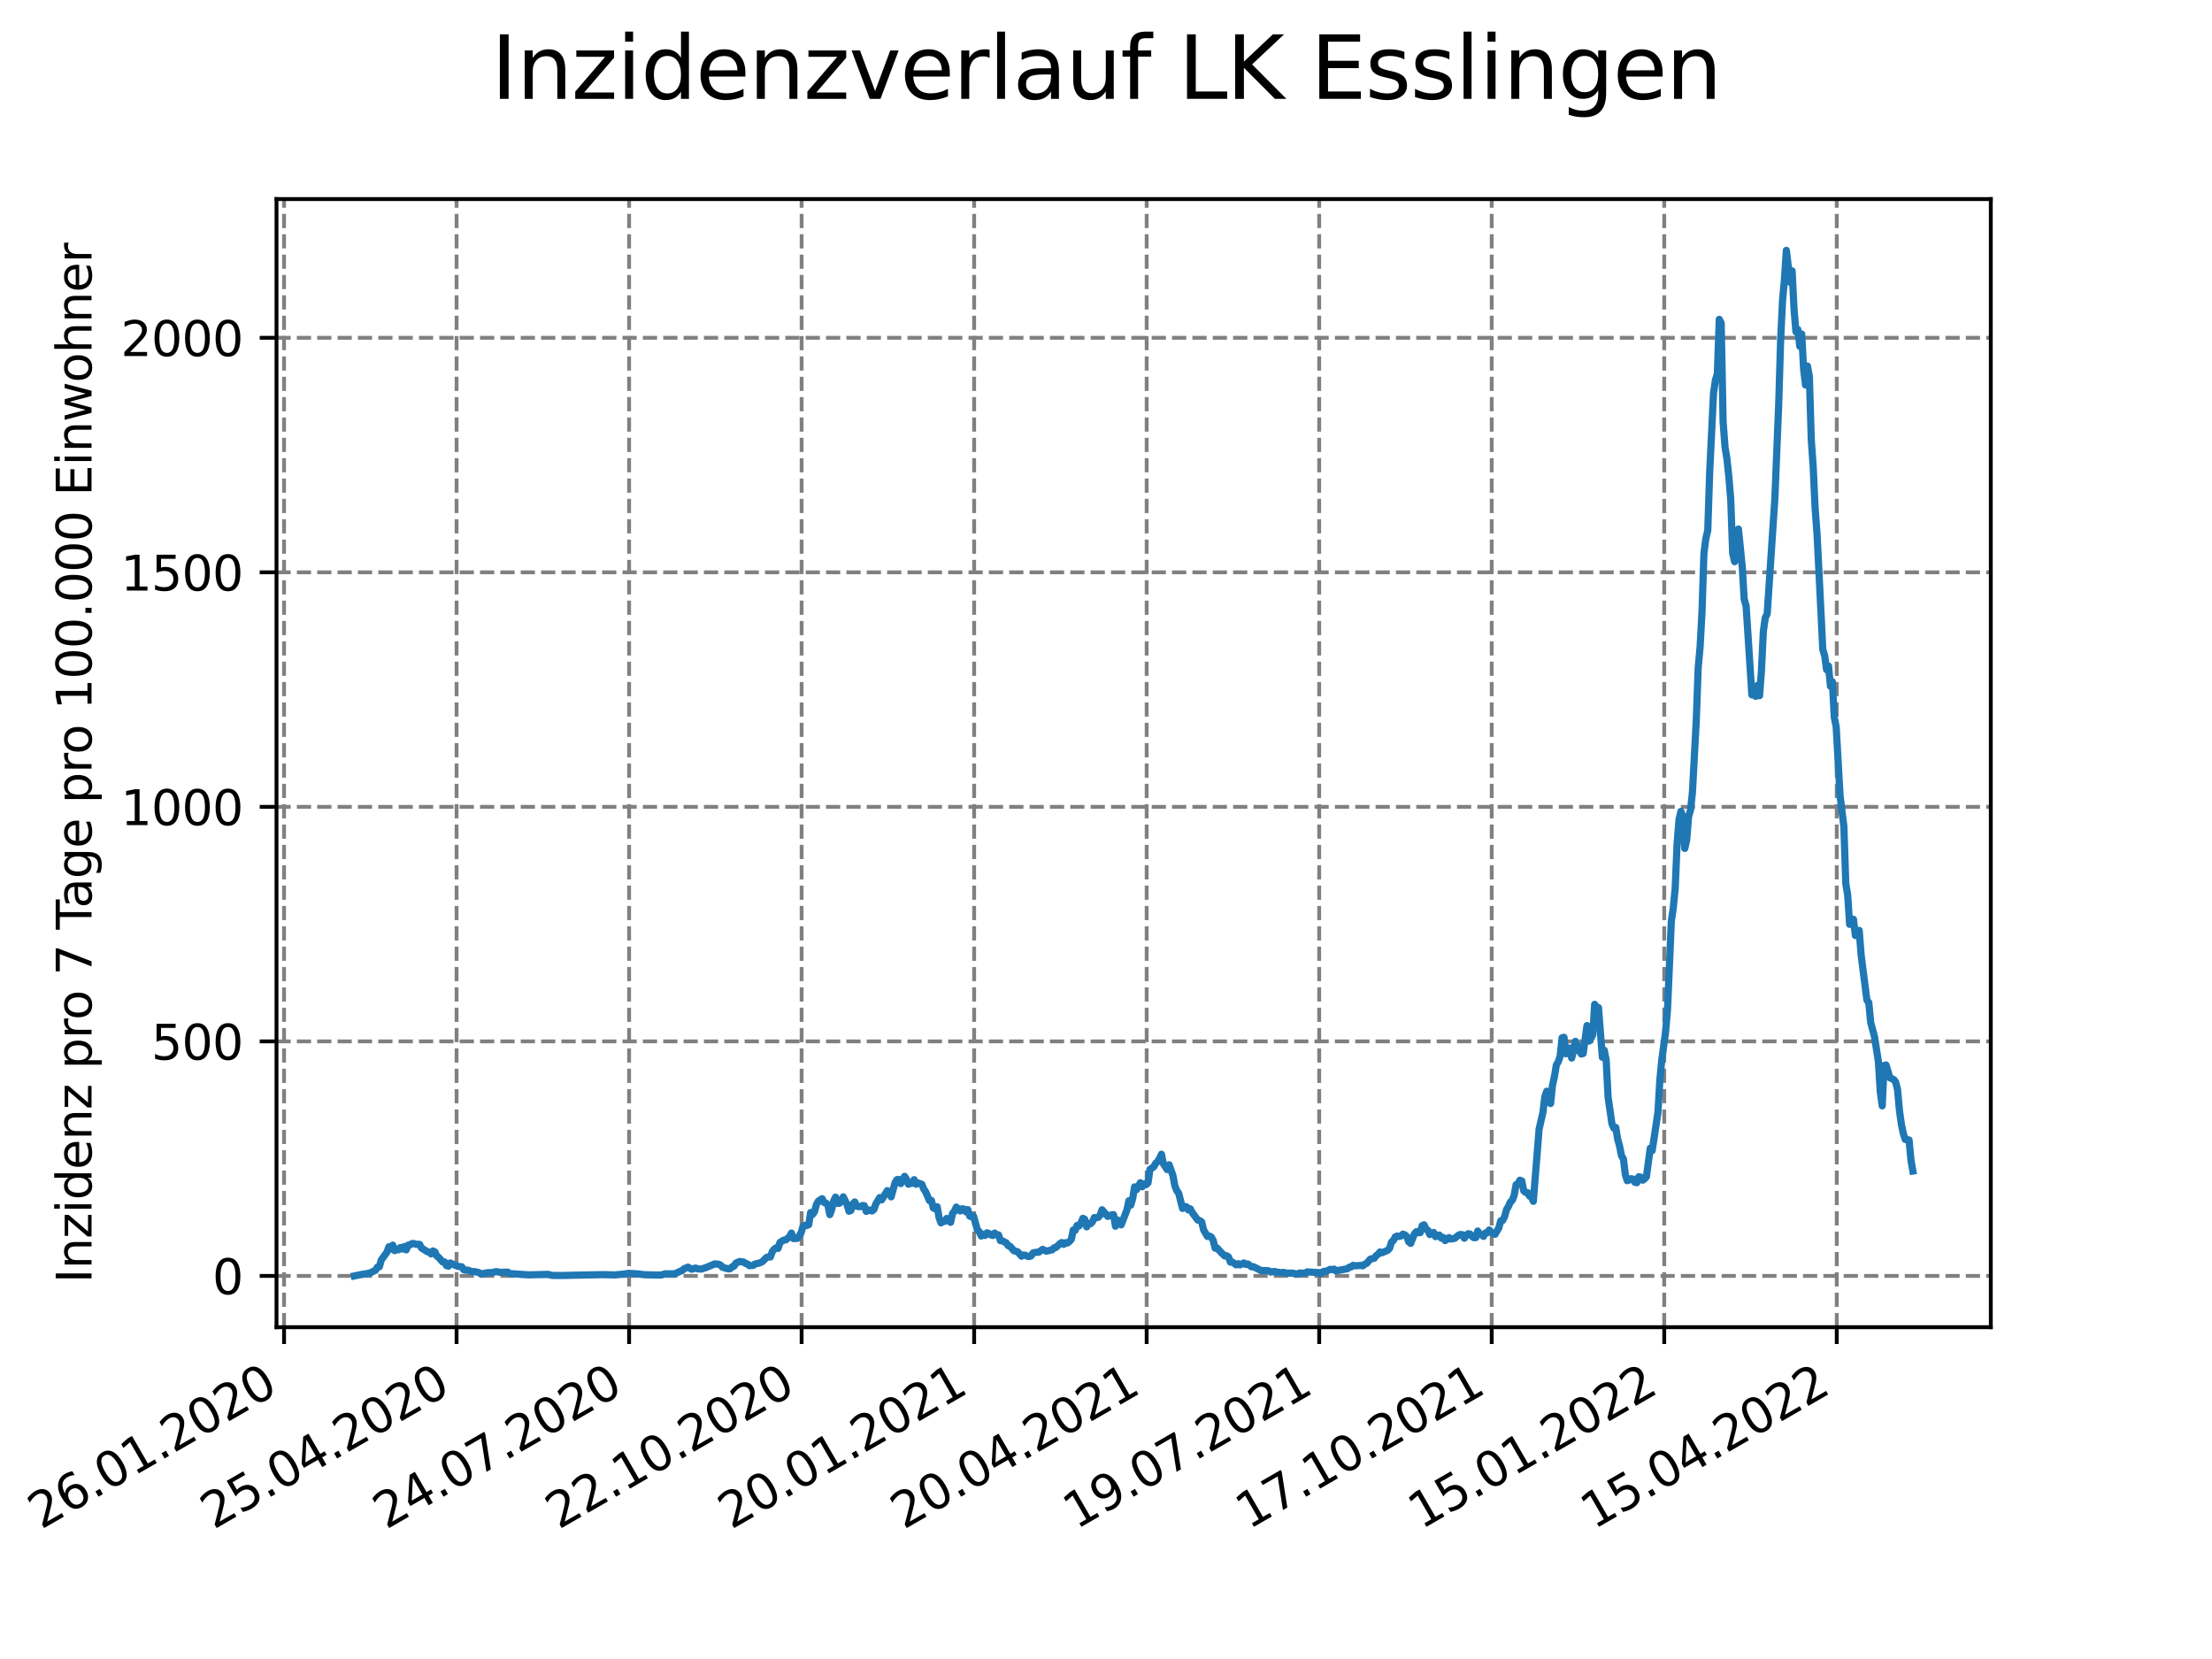 <?xml version="1.0" encoding="utf-8" standalone="no"?>
<!DOCTYPE svg PUBLIC "-//W3C//DTD SVG 1.1//EN"
  "http://www.w3.org/Graphics/SVG/1.1/DTD/svg11.dtd">
<svg xmlns:xlink="http://www.w3.org/1999/xlink" width="460.8pt" height="345.6pt" viewBox="0 0 460.8 345.6" xmlns="http://www.w3.org/2000/svg" version="1.1">
 <defs>
  <style type="text/css">*{stroke-linejoin: round; stroke-linecap: butt}</style>
 </defs>
 <g id="figure_1">
  <g id="patch_1">
   <path d="M 0 345.6 
L 460.8 345.6 
L 460.8 0 
L 0 0 
z
" style="fill: #ffffff"/>
  </g>
  <g id="axes_1">
   <g id="patch_2">
    <path d="M 57.6 276.48 
L 414.72 276.48 
L 414.72 41.472 
L 57.6 41.472 
z
" style="fill: #ffffff"/>
   </g>
   <g id="matplotlib.axis_1">
    <g id="xtick_1">
     <g id="line2d_1">
      <path d="M 59.174 276.48 
L 59.174 41.472 
" clip-path="url(#p2f2ec7dd0c)" style="fill: none; stroke-dasharray: 2.96,1.28; stroke-dashoffset: 0; stroke: #808080; stroke-width: 0.8"/>
     </g>
     <g id="line2d_2">
      <defs>
       <path id="m293d9dd06a" d="M 0 0 
L 0 3.5 
" style="stroke: #000000; stroke-width: 0.8"/>
      </defs>
      <g>
       <use xlink:href="#m293d9dd06a" x="59.174" y="276.48" style="stroke: #000000; stroke-width: 0.8"/>
      </g>
     </g>
     <g id="text_1">
      <!-- 26.01.2020 -->
      <g transform="translate(8.549 318.689)rotate(-30)scale(0.1 -0.1)">
       <defs>
        <path id="DejaVuSans-32" d="M 1228 531 
L 3431 531 
L 3431 0 
L 469 0 
L 469 531 
Q 828 903 1448 1529 
Q 2069 2156 2228 2338 
Q 2531 2678 2651 2914 
Q 2772 3150 2772 3378 
Q 2772 3750 2511 3984 
Q 2250 4219 1831 4219 
Q 1534 4219 1204 4116 
Q 875 4013 500 3803 
L 500 4441 
Q 881 4594 1212 4672 
Q 1544 4750 1819 4750 
Q 2544 4750 2975 4387 
Q 3406 4025 3406 3419 
Q 3406 3131 3298 2873 
Q 3191 2616 2906 2266 
Q 2828 2175 2409 1742 
Q 1991 1309 1228 531 
z
" transform="scale(0.016)"/>
        <path id="DejaVuSans-36" d="M 2113 2584 
Q 1688 2584 1439 2293 
Q 1191 2003 1191 1497 
Q 1191 994 1439 701 
Q 1688 409 2113 409 
Q 2538 409 2786 701 
Q 3034 994 3034 1497 
Q 3034 2003 2786 2293 
Q 2538 2584 2113 2584 
z
M 3366 4563 
L 3366 3988 
Q 3128 4100 2886 4159 
Q 2644 4219 2406 4219 
Q 1781 4219 1451 3797 
Q 1122 3375 1075 2522 
Q 1259 2794 1537 2939 
Q 1816 3084 2150 3084 
Q 2853 3084 3261 2657 
Q 3669 2231 3669 1497 
Q 3669 778 3244 343 
Q 2819 -91 2113 -91 
Q 1303 -91 875 529 
Q 447 1150 447 2328 
Q 447 3434 972 4092 
Q 1497 4750 2381 4750 
Q 2619 4750 2861 4703 
Q 3103 4656 3366 4563 
z
" transform="scale(0.016)"/>
        <path id="DejaVuSans-2e" d="M 684 794 
L 1344 794 
L 1344 0 
L 684 0 
L 684 794 
z
" transform="scale(0.016)"/>
        <path id="DejaVuSans-30" d="M 2034 4250 
Q 1547 4250 1301 3770 
Q 1056 3291 1056 2328 
Q 1056 1369 1301 889 
Q 1547 409 2034 409 
Q 2525 409 2770 889 
Q 3016 1369 3016 2328 
Q 3016 3291 2770 3770 
Q 2525 4250 2034 4250 
z
M 2034 4750 
Q 2819 4750 3233 4129 
Q 3647 3509 3647 2328 
Q 3647 1150 3233 529 
Q 2819 -91 2034 -91 
Q 1250 -91 836 529 
Q 422 1150 422 2328 
Q 422 3509 836 4129 
Q 1250 4750 2034 4750 
z
" transform="scale(0.016)"/>
        <path id="DejaVuSans-31" d="M 794 531 
L 1825 531 
L 1825 4091 
L 703 3866 
L 703 4441 
L 1819 4666 
L 2450 4666 
L 2450 531 
L 3481 531 
L 3481 0 
L 794 0 
L 794 531 
z
" transform="scale(0.016)"/>
       </defs>
       <use xlink:href="#DejaVuSans-32"/>
       <use xlink:href="#DejaVuSans-36" x="63.623"/>
       <use xlink:href="#DejaVuSans-2e" x="127.246"/>
       <use xlink:href="#DejaVuSans-30" x="159.033"/>
       <use xlink:href="#DejaVuSans-31" x="222.656"/>
       <use xlink:href="#DejaVuSans-2e" x="286.279"/>
       <use xlink:href="#DejaVuSans-32" x="318.066"/>
       <use xlink:href="#DejaVuSans-30" x="381.689"/>
       <use xlink:href="#DejaVuSans-32" x="445.312"/>
       <use xlink:href="#DejaVuSans-30" x="508.936"/>
      </g>
     </g>
    </g>
    <g id="xtick_2">
     <g id="line2d_3">
      <path d="M 95.114 276.48 
L 95.114 41.472 
" clip-path="url(#p2f2ec7dd0c)" style="fill: none; stroke-dasharray: 2.96,1.28; stroke-dashoffset: 0; stroke: #808080; stroke-width: 0.8"/>
     </g>
     <g id="line2d_4">
      <g>
       <use xlink:href="#m293d9dd06a" x="95.114" y="276.48" style="stroke: #000000; stroke-width: 0.8"/>
      </g>
     </g>
     <g id="text_2">
      <!-- 25.04.2020 -->
      <g transform="translate(44.488 318.689)rotate(-30)scale(0.1 -0.1)">
       <defs>
        <path id="DejaVuSans-35" d="M 691 4666 
L 3169 4666 
L 3169 4134 
L 1269 4134 
L 1269 2991 
Q 1406 3038 1543 3061 
Q 1681 3084 1819 3084 
Q 2600 3084 3056 2656 
Q 3513 2228 3513 1497 
Q 3513 744 3044 326 
Q 2575 -91 1722 -91 
Q 1428 -91 1123 -41 
Q 819 9 494 109 
L 494 744 
Q 775 591 1075 516 
Q 1375 441 1709 441 
Q 2250 441 2565 725 
Q 2881 1009 2881 1497 
Q 2881 1984 2565 2268 
Q 2250 2553 1709 2553 
Q 1456 2553 1204 2497 
Q 953 2441 691 2322 
L 691 4666 
z
" transform="scale(0.016)"/>
        <path id="DejaVuSans-34" d="M 2419 4116 
L 825 1625 
L 2419 1625 
L 2419 4116 
z
M 2253 4666 
L 3047 4666 
L 3047 1625 
L 3713 1625 
L 3713 1100 
L 3047 1100 
L 3047 0 
L 2419 0 
L 2419 1100 
L 313 1100 
L 313 1709 
L 2253 4666 
z
" transform="scale(0.016)"/>
       </defs>
       <use xlink:href="#DejaVuSans-32"/>
       <use xlink:href="#DejaVuSans-35" x="63.623"/>
       <use xlink:href="#DejaVuSans-2e" x="127.246"/>
       <use xlink:href="#DejaVuSans-30" x="159.033"/>
       <use xlink:href="#DejaVuSans-34" x="222.656"/>
       <use xlink:href="#DejaVuSans-2e" x="286.279"/>
       <use xlink:href="#DejaVuSans-32" x="318.066"/>
       <use xlink:href="#DejaVuSans-30" x="381.689"/>
       <use xlink:href="#DejaVuSans-32" x="445.312"/>
       <use xlink:href="#DejaVuSans-30" x="508.936"/>
      </g>
     </g>
    </g>
    <g id="xtick_3">
     <g id="line2d_5">
      <path d="M 131.053 276.48 
L 131.053 41.472 
" clip-path="url(#p2f2ec7dd0c)" style="fill: none; stroke-dasharray: 2.96,1.28; stroke-dashoffset: 0; stroke: #808080; stroke-width: 0.8"/>
     </g>
     <g id="line2d_6">
      <g>
       <use xlink:href="#m293d9dd06a" x="131.053" y="276.48" style="stroke: #000000; stroke-width: 0.8"/>
      </g>
     </g>
     <g id="text_3">
      <!-- 24.07.2020 -->
      <g transform="translate(80.428 318.689)rotate(-30)scale(0.1 -0.1)">
       <defs>
        <path id="DejaVuSans-37" d="M 525 4666 
L 3525 4666 
L 3525 4397 
L 1831 0 
L 1172 0 
L 2766 4134 
L 525 4134 
L 525 4666 
z
" transform="scale(0.016)"/>
       </defs>
       <use xlink:href="#DejaVuSans-32"/>
       <use xlink:href="#DejaVuSans-34" x="63.623"/>
       <use xlink:href="#DejaVuSans-2e" x="127.246"/>
       <use xlink:href="#DejaVuSans-30" x="159.033"/>
       <use xlink:href="#DejaVuSans-37" x="222.656"/>
       <use xlink:href="#DejaVuSans-2e" x="286.279"/>
       <use xlink:href="#DejaVuSans-32" x="318.066"/>
       <use xlink:href="#DejaVuSans-30" x="381.689"/>
       <use xlink:href="#DejaVuSans-32" x="445.312"/>
       <use xlink:href="#DejaVuSans-30" x="508.936"/>
      </g>
     </g>
    </g>
    <g id="xtick_4">
     <g id="line2d_7">
      <path d="M 166.993 276.48 
L 166.993 41.472 
" clip-path="url(#p2f2ec7dd0c)" style="fill: none; stroke-dasharray: 2.96,1.28; stroke-dashoffset: 0; stroke: #808080; stroke-width: 0.8"/>
     </g>
     <g id="line2d_8">
      <g>
       <use xlink:href="#m293d9dd06a" x="166.993" y="276.48" style="stroke: #000000; stroke-width: 0.8"/>
      </g>
     </g>
     <g id="text_4">
      <!-- 22.10.2020 -->
      <g transform="translate(116.368 318.689)rotate(-30)scale(0.1 -0.1)">
       <use xlink:href="#DejaVuSans-32"/>
       <use xlink:href="#DejaVuSans-32" x="63.623"/>
       <use xlink:href="#DejaVuSans-2e" x="127.246"/>
       <use xlink:href="#DejaVuSans-31" x="159.033"/>
       <use xlink:href="#DejaVuSans-30" x="222.656"/>
       <use xlink:href="#DejaVuSans-2e" x="286.279"/>
       <use xlink:href="#DejaVuSans-32" x="318.066"/>
       <use xlink:href="#DejaVuSans-30" x="381.689"/>
       <use xlink:href="#DejaVuSans-32" x="445.312"/>
       <use xlink:href="#DejaVuSans-30" x="508.936"/>
      </g>
     </g>
    </g>
    <g id="xtick_5">
     <g id="line2d_9">
      <path d="M 202.932 276.48 
L 202.932 41.472 
" clip-path="url(#p2f2ec7dd0c)" style="fill: none; stroke-dasharray: 2.96,1.28; stroke-dashoffset: 0; stroke: #808080; stroke-width: 0.8"/>
     </g>
     <g id="line2d_10">
      <g>
       <use xlink:href="#m293d9dd06a" x="202.932" y="276.48" style="stroke: #000000; stroke-width: 0.8"/>
      </g>
     </g>
     <g id="text_5">
      <!-- 20.01.2021 -->
      <g transform="translate(152.307 318.689)rotate(-30)scale(0.1 -0.1)">
       <use xlink:href="#DejaVuSans-32"/>
       <use xlink:href="#DejaVuSans-30" x="63.623"/>
       <use xlink:href="#DejaVuSans-2e" x="127.246"/>
       <use xlink:href="#DejaVuSans-30" x="159.033"/>
       <use xlink:href="#DejaVuSans-31" x="222.656"/>
       <use xlink:href="#DejaVuSans-2e" x="286.279"/>
       <use xlink:href="#DejaVuSans-32" x="318.066"/>
       <use xlink:href="#DejaVuSans-30" x="381.689"/>
       <use xlink:href="#DejaVuSans-32" x="445.312"/>
       <use xlink:href="#DejaVuSans-31" x="508.936"/>
      </g>
     </g>
    </g>
    <g id="xtick_6">
     <g id="line2d_11">
      <path d="M 238.872 276.48 
L 238.872 41.472 
" clip-path="url(#p2f2ec7dd0c)" style="fill: none; stroke-dasharray: 2.96,1.28; stroke-dashoffset: 0; stroke: #808080; stroke-width: 0.8"/>
     </g>
     <g id="line2d_12">
      <g>
       <use xlink:href="#m293d9dd06a" x="238.872" y="276.48" style="stroke: #000000; stroke-width: 0.8"/>
      </g>
     </g>
     <g id="text_6">
      <!-- 20.04.2021 -->
      <g transform="translate(188.247 318.689)rotate(-30)scale(0.1 -0.1)">
       <use xlink:href="#DejaVuSans-32"/>
       <use xlink:href="#DejaVuSans-30" x="63.623"/>
       <use xlink:href="#DejaVuSans-2e" x="127.246"/>
       <use xlink:href="#DejaVuSans-30" x="159.033"/>
       <use xlink:href="#DejaVuSans-34" x="222.656"/>
       <use xlink:href="#DejaVuSans-2e" x="286.279"/>
       <use xlink:href="#DejaVuSans-32" x="318.066"/>
       <use xlink:href="#DejaVuSans-30" x="381.689"/>
       <use xlink:href="#DejaVuSans-32" x="445.312"/>
       <use xlink:href="#DejaVuSans-31" x="508.936"/>
      </g>
     </g>
    </g>
    <g id="xtick_7">
     <g id="line2d_13">
      <path d="M 274.812 276.48 
L 274.812 41.472 
" clip-path="url(#p2f2ec7dd0c)" style="fill: none; stroke-dasharray: 2.96,1.28; stroke-dashoffset: 0; stroke: #808080; stroke-width: 0.8"/>
     </g>
     <g id="line2d_14">
      <g>
       <use xlink:href="#m293d9dd06a" x="274.812" y="276.48" style="stroke: #000000; stroke-width: 0.8"/>
      </g>
     </g>
     <g id="text_7">
      <!-- 19.07.2021 -->
      <g transform="translate(224.187 318.689)rotate(-30)scale(0.1 -0.1)">
       <defs>
        <path id="DejaVuSans-39" d="M 703 97 
L 703 672 
Q 941 559 1184 500 
Q 1428 441 1663 441 
Q 2288 441 2617 861 
Q 2947 1281 2994 2138 
Q 2813 1869 2534 1725 
Q 2256 1581 1919 1581 
Q 1219 1581 811 2004 
Q 403 2428 403 3163 
Q 403 3881 828 4315 
Q 1253 4750 1959 4750 
Q 2769 4750 3195 4129 
Q 3622 3509 3622 2328 
Q 3622 1225 3098 567 
Q 2575 -91 1691 -91 
Q 1453 -91 1209 -44 
Q 966 3 703 97 
z
M 1959 2075 
Q 2384 2075 2632 2365 
Q 2881 2656 2881 3163 
Q 2881 3666 2632 3958 
Q 2384 4250 1959 4250 
Q 1534 4250 1286 3958 
Q 1038 3666 1038 3163 
Q 1038 2656 1286 2365 
Q 1534 2075 1959 2075 
z
" transform="scale(0.016)"/>
       </defs>
       <use xlink:href="#DejaVuSans-31"/>
       <use xlink:href="#DejaVuSans-39" x="63.623"/>
       <use xlink:href="#DejaVuSans-2e" x="127.246"/>
       <use xlink:href="#DejaVuSans-30" x="159.033"/>
       <use xlink:href="#DejaVuSans-37" x="222.656"/>
       <use xlink:href="#DejaVuSans-2e" x="286.279"/>
       <use xlink:href="#DejaVuSans-32" x="318.066"/>
       <use xlink:href="#DejaVuSans-30" x="381.689"/>
       <use xlink:href="#DejaVuSans-32" x="445.312"/>
       <use xlink:href="#DejaVuSans-31" x="508.936"/>
      </g>
     </g>
    </g>
    <g id="xtick_8">
     <g id="line2d_15">
      <path d="M 310.751 276.48 
L 310.751 41.472 
" clip-path="url(#p2f2ec7dd0c)" style="fill: none; stroke-dasharray: 2.96,1.28; stroke-dashoffset: 0; stroke: #808080; stroke-width: 0.8"/>
     </g>
     <g id="line2d_16">
      <g>
       <use xlink:href="#m293d9dd06a" x="310.751" y="276.48" style="stroke: #000000; stroke-width: 0.8"/>
      </g>
     </g>
     <g id="text_8">
      <!-- 17.10.2021 -->
      <g transform="translate(260.126 318.689)rotate(-30)scale(0.1 -0.1)">
       <use xlink:href="#DejaVuSans-31"/>
       <use xlink:href="#DejaVuSans-37" x="63.623"/>
       <use xlink:href="#DejaVuSans-2e" x="127.246"/>
       <use xlink:href="#DejaVuSans-31" x="159.033"/>
       <use xlink:href="#DejaVuSans-30" x="222.656"/>
       <use xlink:href="#DejaVuSans-2e" x="286.279"/>
       <use xlink:href="#DejaVuSans-32" x="318.066"/>
       <use xlink:href="#DejaVuSans-30" x="381.689"/>
       <use xlink:href="#DejaVuSans-32" x="445.312"/>
       <use xlink:href="#DejaVuSans-31" x="508.936"/>
      </g>
     </g>
    </g>
    <g id="xtick_9">
     <g id="line2d_17">
      <path d="M 346.691 276.48 
L 346.691 41.472 
" clip-path="url(#p2f2ec7dd0c)" style="fill: none; stroke-dasharray: 2.96,1.28; stroke-dashoffset: 0; stroke: #808080; stroke-width: 0.8"/>
     </g>
     <g id="line2d_18">
      <g>
       <use xlink:href="#m293d9dd06a" x="346.691" y="276.48" style="stroke: #000000; stroke-width: 0.8"/>
      </g>
     </g>
     <g id="text_9">
      <!-- 15.01.2022 -->
      <g transform="translate(296.066 318.689)rotate(-30)scale(0.1 -0.1)">
       <use xlink:href="#DejaVuSans-31"/>
       <use xlink:href="#DejaVuSans-35" x="63.623"/>
       <use xlink:href="#DejaVuSans-2e" x="127.246"/>
       <use xlink:href="#DejaVuSans-30" x="159.033"/>
       <use xlink:href="#DejaVuSans-31" x="222.656"/>
       <use xlink:href="#DejaVuSans-2e" x="286.279"/>
       <use xlink:href="#DejaVuSans-32" x="318.066"/>
       <use xlink:href="#DejaVuSans-30" x="381.689"/>
       <use xlink:href="#DejaVuSans-32" x="445.312"/>
       <use xlink:href="#DejaVuSans-32" x="508.936"/>
      </g>
     </g>
    </g>
    <g id="xtick_10">
     <g id="line2d_19">
      <path d="M 382.631 276.48 
L 382.631 41.472 
" clip-path="url(#p2f2ec7dd0c)" style="fill: none; stroke-dasharray: 2.96,1.28; stroke-dashoffset: 0; stroke: #808080; stroke-width: 0.8"/>
     </g>
     <g id="line2d_20">
      <g>
       <use xlink:href="#m293d9dd06a" x="382.631" y="276.48" style="stroke: #000000; stroke-width: 0.8"/>
      </g>
     </g>
     <g id="text_10">
      <!-- 15.04.2022 -->
      <g transform="translate(332.005 318.689)rotate(-30)scale(0.1 -0.1)">
       <use xlink:href="#DejaVuSans-31"/>
       <use xlink:href="#DejaVuSans-35" x="63.623"/>
       <use xlink:href="#DejaVuSans-2e" x="127.246"/>
       <use xlink:href="#DejaVuSans-30" x="159.033"/>
       <use xlink:href="#DejaVuSans-34" x="222.656"/>
       <use xlink:href="#DejaVuSans-2e" x="286.279"/>
       <use xlink:href="#DejaVuSans-32" x="318.066"/>
       <use xlink:href="#DejaVuSans-30" x="381.689"/>
       <use xlink:href="#DejaVuSans-32" x="445.312"/>
       <use xlink:href="#DejaVuSans-32" x="508.936"/>
      </g>
     </g>
    </g>
   </g>
   <g id="matplotlib.axis_2">
    <g id="ytick_1">
     <g id="line2d_21">
      <path d="M 57.6 265.798 
L 414.72 265.798 
" clip-path="url(#p2f2ec7dd0c)" style="fill: none; stroke-dasharray: 2.96,1.28; stroke-dashoffset: 0; stroke: #808080; stroke-width: 0.8"/>
     </g>
     <g id="line2d_22">
      <defs>
       <path id="mf457c0888f" d="M 0 0 
L -3.5 0 
" style="stroke: #000000; stroke-width: 0.8"/>
      </defs>
      <g>
       <use xlink:href="#mf457c0888f" x="57.6" y="265.798" style="stroke: #000000; stroke-width: 0.8"/>
      </g>
     </g>
     <g id="text_11">
      <!-- 0 -->
      <g transform="translate(44.237 269.597)scale(0.1 -0.1)">
       <use xlink:href="#DejaVuSans-30"/>
      </g>
     </g>
    </g>
    <g id="ytick_2">
     <g id="line2d_23">
      <path d="M 57.6 216.941 
L 414.72 216.941 
" clip-path="url(#p2f2ec7dd0c)" style="fill: none; stroke-dasharray: 2.96,1.28; stroke-dashoffset: 0; stroke: #808080; stroke-width: 0.8"/>
     </g>
     <g id="line2d_24">
      <g>
       <use xlink:href="#mf457c0888f" x="57.6" y="216.941" style="stroke: #000000; stroke-width: 0.8"/>
      </g>
     </g>
     <g id="text_12">
      <!-- 500 -->
      <g transform="translate(31.512 220.741)scale(0.1 -0.1)">
       <use xlink:href="#DejaVuSans-35"/>
       <use xlink:href="#DejaVuSans-30" x="63.623"/>
       <use xlink:href="#DejaVuSans-30" x="127.246"/>
      </g>
     </g>
    </g>
    <g id="ytick_3">
     <g id="line2d_25">
      <path d="M 57.6 168.085 
L 414.72 168.085 
" clip-path="url(#p2f2ec7dd0c)" style="fill: none; stroke-dasharray: 2.96,1.28; stroke-dashoffset: 0; stroke: #808080; stroke-width: 0.8"/>
     </g>
     <g id="line2d_26">
      <g>
       <use xlink:href="#mf457c0888f" x="57.6" y="168.085" style="stroke: #000000; stroke-width: 0.8"/>
      </g>
     </g>
     <g id="text_13">
      <!-- 1000 -->
      <g transform="translate(25.15 171.884)scale(0.1 -0.1)">
       <use xlink:href="#DejaVuSans-31"/>
       <use xlink:href="#DejaVuSans-30" x="63.623"/>
       <use xlink:href="#DejaVuSans-30" x="127.246"/>
       <use xlink:href="#DejaVuSans-30" x="190.869"/>
      </g>
     </g>
    </g>
    <g id="ytick_4">
     <g id="line2d_27">
      <path d="M 57.6 119.229 
L 414.72 119.229 
" clip-path="url(#p2f2ec7dd0c)" style="fill: none; stroke-dasharray: 2.96,1.28; stroke-dashoffset: 0; stroke: #808080; stroke-width: 0.8"/>
     </g>
     <g id="line2d_28">
      <g>
       <use xlink:href="#mf457c0888f" x="57.6" y="119.229" style="stroke: #000000; stroke-width: 0.8"/>
      </g>
     </g>
     <g id="text_14">
      <!-- 1500 -->
      <g transform="translate(25.15 123.028)scale(0.1 -0.1)">
       <use xlink:href="#DejaVuSans-31"/>
       <use xlink:href="#DejaVuSans-35" x="63.623"/>
       <use xlink:href="#DejaVuSans-30" x="127.246"/>
       <use xlink:href="#DejaVuSans-30" x="190.869"/>
      </g>
     </g>
    </g>
    <g id="ytick_5">
     <g id="line2d_29">
      <path d="M 57.6 70.372 
L 414.72 70.372 
" clip-path="url(#p2f2ec7dd0c)" style="fill: none; stroke-dasharray: 2.96,1.28; stroke-dashoffset: 0; stroke: #808080; stroke-width: 0.8"/>
     </g>
     <g id="line2d_30">
      <g>
       <use xlink:href="#mf457c0888f" x="57.6" y="70.372" style="stroke: #000000; stroke-width: 0.8"/>
      </g>
     </g>
     <g id="text_15">
      <!-- 2000 -->
      <g transform="translate(25.15 74.171)scale(0.1 -0.1)">
       <use xlink:href="#DejaVuSans-32"/>
       <use xlink:href="#DejaVuSans-30" x="63.623"/>
       <use xlink:href="#DejaVuSans-30" x="127.246"/>
       <use xlink:href="#DejaVuSans-30" x="190.869"/>
      </g>
     </g>
    </g>
    <g id="text_16">
     <!-- Inzidenz pro 7 Tage pro 100.000 Einwohner -->
     <g transform="translate(19.07 267.301)rotate(-90)scale(0.1 -0.1)">
      <defs>
       <path id="DejaVuSans-49" d="M 628 4666 
L 1259 4666 
L 1259 0 
L 628 0 
L 628 4666 
z
" transform="scale(0.016)"/>
       <path id="DejaVuSans-6e" d="M 3513 2113 
L 3513 0 
L 2938 0 
L 2938 2094 
Q 2938 2591 2744 2837 
Q 2550 3084 2163 3084 
Q 1697 3084 1428 2787 
Q 1159 2491 1159 1978 
L 1159 0 
L 581 0 
L 581 3500 
L 1159 3500 
L 1159 2956 
Q 1366 3272 1645 3428 
Q 1925 3584 2291 3584 
Q 2894 3584 3203 3211 
Q 3513 2838 3513 2113 
z
" transform="scale(0.016)"/>
       <path id="DejaVuSans-7a" d="M 353 3500 
L 3084 3500 
L 3084 2975 
L 922 459 
L 3084 459 
L 3084 0 
L 275 0 
L 275 525 
L 2438 3041 
L 353 3041 
L 353 3500 
z
" transform="scale(0.016)"/>
       <path id="DejaVuSans-69" d="M 603 3500 
L 1178 3500 
L 1178 0 
L 603 0 
L 603 3500 
z
M 603 4863 
L 1178 4863 
L 1178 4134 
L 603 4134 
L 603 4863 
z
" transform="scale(0.016)"/>
       <path id="DejaVuSans-64" d="M 2906 2969 
L 2906 4863 
L 3481 4863 
L 3481 0 
L 2906 0 
L 2906 525 
Q 2725 213 2448 61 
Q 2172 -91 1784 -91 
Q 1150 -91 751 415 
Q 353 922 353 1747 
Q 353 2572 751 3078 
Q 1150 3584 1784 3584 
Q 2172 3584 2448 3432 
Q 2725 3281 2906 2969 
z
M 947 1747 
Q 947 1113 1208 752 
Q 1469 391 1925 391 
Q 2381 391 2643 752 
Q 2906 1113 2906 1747 
Q 2906 2381 2643 2742 
Q 2381 3103 1925 3103 
Q 1469 3103 1208 2742 
Q 947 2381 947 1747 
z
" transform="scale(0.016)"/>
       <path id="DejaVuSans-65" d="M 3597 1894 
L 3597 1613 
L 953 1613 
Q 991 1019 1311 708 
Q 1631 397 2203 397 
Q 2534 397 2845 478 
Q 3156 559 3463 722 
L 3463 178 
Q 3153 47 2828 -22 
Q 2503 -91 2169 -91 
Q 1331 -91 842 396 
Q 353 884 353 1716 
Q 353 2575 817 3079 
Q 1281 3584 2069 3584 
Q 2775 3584 3186 3129 
Q 3597 2675 3597 1894 
z
M 3022 2063 
Q 3016 2534 2758 2815 
Q 2500 3097 2075 3097 
Q 1594 3097 1305 2825 
Q 1016 2553 972 2059 
L 3022 2063 
z
" transform="scale(0.016)"/>
       <path id="DejaVuSans-20" transform="scale(0.016)"/>
       <path id="DejaVuSans-70" d="M 1159 525 
L 1159 -1331 
L 581 -1331 
L 581 3500 
L 1159 3500 
L 1159 2969 
Q 1341 3281 1617 3432 
Q 1894 3584 2278 3584 
Q 2916 3584 3314 3078 
Q 3713 2572 3713 1747 
Q 3713 922 3314 415 
Q 2916 -91 2278 -91 
Q 1894 -91 1617 61 
Q 1341 213 1159 525 
z
M 3116 1747 
Q 3116 2381 2855 2742 
Q 2594 3103 2138 3103 
Q 1681 3103 1420 2742 
Q 1159 2381 1159 1747 
Q 1159 1113 1420 752 
Q 1681 391 2138 391 
Q 2594 391 2855 752 
Q 3116 1113 3116 1747 
z
" transform="scale(0.016)"/>
       <path id="DejaVuSans-72" d="M 2631 2963 
Q 2534 3019 2420 3045 
Q 2306 3072 2169 3072 
Q 1681 3072 1420 2755 
Q 1159 2438 1159 1844 
L 1159 0 
L 581 0 
L 581 3500 
L 1159 3500 
L 1159 2956 
Q 1341 3275 1631 3429 
Q 1922 3584 2338 3584 
Q 2397 3584 2469 3576 
Q 2541 3569 2628 3553 
L 2631 2963 
z
" transform="scale(0.016)"/>
       <path id="DejaVuSans-6f" d="M 1959 3097 
Q 1497 3097 1228 2736 
Q 959 2375 959 1747 
Q 959 1119 1226 758 
Q 1494 397 1959 397 
Q 2419 397 2687 759 
Q 2956 1122 2956 1747 
Q 2956 2369 2687 2733 
Q 2419 3097 1959 3097 
z
M 1959 3584 
Q 2709 3584 3137 3096 
Q 3566 2609 3566 1747 
Q 3566 888 3137 398 
Q 2709 -91 1959 -91 
Q 1206 -91 779 398 
Q 353 888 353 1747 
Q 353 2609 779 3096 
Q 1206 3584 1959 3584 
z
" transform="scale(0.016)"/>
       <path id="DejaVuSans-54" d="M -19 4666 
L 3928 4666 
L 3928 4134 
L 2272 4134 
L 2272 0 
L 1638 0 
L 1638 4134 
L -19 4134 
L -19 4666 
z
" transform="scale(0.016)"/>
       <path id="DejaVuSans-61" d="M 2194 1759 
Q 1497 1759 1228 1600 
Q 959 1441 959 1056 
Q 959 750 1161 570 
Q 1363 391 1709 391 
Q 2188 391 2477 730 
Q 2766 1069 2766 1631 
L 2766 1759 
L 2194 1759 
z
M 3341 1997 
L 3341 0 
L 2766 0 
L 2766 531 
Q 2569 213 2275 61 
Q 1981 -91 1556 -91 
Q 1019 -91 701 211 
Q 384 513 384 1019 
Q 384 1609 779 1909 
Q 1175 2209 1959 2209 
L 2766 2209 
L 2766 2266 
Q 2766 2663 2505 2880 
Q 2244 3097 1772 3097 
Q 1472 3097 1187 3025 
Q 903 2953 641 2809 
L 641 3341 
Q 956 3463 1253 3523 
Q 1550 3584 1831 3584 
Q 2591 3584 2966 3190 
Q 3341 2797 3341 1997 
z
" transform="scale(0.016)"/>
       <path id="DejaVuSans-67" d="M 2906 1791 
Q 2906 2416 2648 2759 
Q 2391 3103 1925 3103 
Q 1463 3103 1205 2759 
Q 947 2416 947 1791 
Q 947 1169 1205 825 
Q 1463 481 1925 481 
Q 2391 481 2648 825 
Q 2906 1169 2906 1791 
z
M 3481 434 
Q 3481 -459 3084 -895 
Q 2688 -1331 1869 -1331 
Q 1566 -1331 1297 -1286 
Q 1028 -1241 775 -1147 
L 775 -588 
Q 1028 -725 1275 -790 
Q 1522 -856 1778 -856 
Q 2344 -856 2625 -561 
Q 2906 -266 2906 331 
L 2906 616 
Q 2728 306 2450 153 
Q 2172 0 1784 0 
Q 1141 0 747 490 
Q 353 981 353 1791 
Q 353 2603 747 3093 
Q 1141 3584 1784 3584 
Q 2172 3584 2450 3431 
Q 2728 3278 2906 2969 
L 2906 3500 
L 3481 3500 
L 3481 434 
z
" transform="scale(0.016)"/>
       <path id="DejaVuSans-45" d="M 628 4666 
L 3578 4666 
L 3578 4134 
L 1259 4134 
L 1259 2753 
L 3481 2753 
L 3481 2222 
L 1259 2222 
L 1259 531 
L 3634 531 
L 3634 0 
L 628 0 
L 628 4666 
z
" transform="scale(0.016)"/>
       <path id="DejaVuSans-77" d="M 269 3500 
L 844 3500 
L 1563 769 
L 2278 3500 
L 2956 3500 
L 3675 769 
L 4391 3500 
L 4966 3500 
L 4050 0 
L 3372 0 
L 2619 2869 
L 1863 0 
L 1184 0 
L 269 3500 
z
" transform="scale(0.016)"/>
       <path id="DejaVuSans-68" d="M 3513 2113 
L 3513 0 
L 2938 0 
L 2938 2094 
Q 2938 2591 2744 2837 
Q 2550 3084 2163 3084 
Q 1697 3084 1428 2787 
Q 1159 2491 1159 1978 
L 1159 0 
L 581 0 
L 581 4863 
L 1159 4863 
L 1159 2956 
Q 1366 3272 1645 3428 
Q 1925 3584 2291 3584 
Q 2894 3584 3203 3211 
Q 3513 2838 3513 2113 
z
" transform="scale(0.016)"/>
      </defs>
      <use xlink:href="#DejaVuSans-49"/>
      <use xlink:href="#DejaVuSans-6e" x="29.492"/>
      <use xlink:href="#DejaVuSans-7a" x="92.871"/>
      <use xlink:href="#DejaVuSans-69" x="145.361"/>
      <use xlink:href="#DejaVuSans-64" x="173.145"/>
      <use xlink:href="#DejaVuSans-65" x="236.621"/>
      <use xlink:href="#DejaVuSans-6e" x="298.145"/>
      <use xlink:href="#DejaVuSans-7a" x="361.523"/>
      <use xlink:href="#DejaVuSans-20" x="414.014"/>
      <use xlink:href="#DejaVuSans-70" x="445.801"/>
      <use xlink:href="#DejaVuSans-72" x="509.277"/>
      <use xlink:href="#DejaVuSans-6f" x="548.141"/>
      <use xlink:href="#DejaVuSans-20" x="609.322"/>
      <use xlink:href="#DejaVuSans-37" x="641.109"/>
      <use xlink:href="#DejaVuSans-20" x="704.732"/>
      <use xlink:href="#DejaVuSans-54" x="736.52"/>
      <use xlink:href="#DejaVuSans-61" x="781.104"/>
      <use xlink:href="#DejaVuSans-67" x="842.383"/>
      <use xlink:href="#DejaVuSans-65" x="905.859"/>
      <use xlink:href="#DejaVuSans-20" x="967.383"/>
      <use xlink:href="#DejaVuSans-70" x="999.17"/>
      <use xlink:href="#DejaVuSans-72" x="1062.646"/>
      <use xlink:href="#DejaVuSans-6f" x="1101.51"/>
      <use xlink:href="#DejaVuSans-20" x="1162.691"/>
      <use xlink:href="#DejaVuSans-31" x="1194.479"/>
      <use xlink:href="#DejaVuSans-30" x="1258.102"/>
      <use xlink:href="#DejaVuSans-30" x="1321.725"/>
      <use xlink:href="#DejaVuSans-2e" x="1385.348"/>
      <use xlink:href="#DejaVuSans-30" x="1417.135"/>
      <use xlink:href="#DejaVuSans-30" x="1480.758"/>
      <use xlink:href="#DejaVuSans-30" x="1544.381"/>
      <use xlink:href="#DejaVuSans-20" x="1608.004"/>
      <use xlink:href="#DejaVuSans-45" x="1639.791"/>
      <use xlink:href="#DejaVuSans-69" x="1702.975"/>
      <use xlink:href="#DejaVuSans-6e" x="1730.758"/>
      <use xlink:href="#DejaVuSans-77" x="1794.137"/>
      <use xlink:href="#DejaVuSans-6f" x="1875.924"/>
      <use xlink:href="#DejaVuSans-68" x="1937.105"/>
      <use xlink:href="#DejaVuSans-6e" x="2000.484"/>
      <use xlink:href="#DejaVuSans-65" x="2063.863"/>
      <use xlink:href="#DejaVuSans-72" x="2125.387"/>
     </g>
    </g>
   </g>
   <g id="line2d_31">
    <path d="M 73.833 265.798 
L 75.43 265.469 
L 77.027 265.213 
L 78.225 264.611 
L 78.625 263.971 
L 79.024 263.898 
L 79.423 262.492 
L 80.621 260.83 
L 81.021 259.716 
L 81.42 260.209 
L 81.819 259.387 
L 82.219 260.538 
L 82.618 260.191 
L 83.017 260.355 
L 83.417 259.881 
L 83.816 260.191 
L 84.215 259.68 
L 84.615 260.374 
L 85.014 259.387 
L 85.413 259.333 
L 85.813 259.059 
L 86.212 259.04 
L 86.611 259.205 
L 87.41 259.223 
L 87.809 259.99 
L 89.007 260.739 
L 89.407 260.83 
L 89.806 261.214 
L 90.205 260.593 
L 90.605 260.812 
L 91.004 261.67 
L 91.403 261.963 
L 92.202 262.876 
L 92.601 262.876 
L 93.001 263.643 
L 93.4 263.771 
L 93.799 263.095 
L 94.598 263.478 
L 95.396 263.807 
L 96.195 263.898 
L 96.594 264.501 
L 96.994 264.611 
L 97.393 264.574 
L 98.192 264.866 
L 98.99 264.921 
L 99.789 265.104 
L 100.188 265.396 
L 101.386 265.159 
L 101.786 265.086 
L 102.185 265.159 
L 103.383 264.903 
L 104.182 265.049 
L 105.779 265.012 
L 106.178 265.305 
L 110.172 265.579 
L 114.165 265.469 
L 114.964 265.688 
L 116.96 265.707 
L 122.152 265.597 
L 125.746 265.524 
L 128.141 265.597 
L 128.94 265.506 
L 130.138 265.396 
L 130.937 265.25 
L 132.534 265.36 
L 133.333 265.433 
L 134.131 265.542 
L 135.329 265.579 
L 137.725 265.615 
L 138.524 265.36 
L 140.521 265.36 
L 142.118 264.665 
L 142.517 264.3 
L 143.316 263.971 
L 144.115 264.41 
L 144.913 264.154 
L 145.313 264.337 
L 146.111 264.373 
L 146.91 264.118 
L 148.907 263.296 
L 149.705 263.351 
L 150.105 263.551 
L 150.504 263.99 
L 151.702 264.337 
L 152.101 264.3 
L 152.501 263.898 
L 152.9 263.771 
L 153.299 263.131 
L 154.098 262.784 
L 154.897 262.894 
L 155.296 263.204 
L 155.695 263.296 
L 156.095 263.661 
L 156.893 263.606 
L 157.293 263.314 
L 158.091 263.131 
L 158.49 263.004 
L 158.89 262.748 
L 159.688 261.944 
L 160.088 261.835 
L 160.487 261.853 
L 160.886 260.721 
L 161.286 260.228 
L 161.685 259.935 
L 162.084 260.063 
L 162.484 258.821 
L 163.282 258.328 
L 163.682 258.292 
L 164.48 257.616 
L 164.88 256.867 
L 165.279 258.018 
L 166.078 257.981 
L 166.477 257.525 
L 166.876 256.812 
L 167.276 255.497 
L 167.675 255.26 
L 168.074 255.296 
L 168.474 255.114 
L 168.873 252.593 
L 169.272 252.995 
L 169.672 252.411 
L 170.071 250.932 
L 170.47 250.219 
L 171.269 249.708 
L 171.668 250.493 
L 172.068 250.621 
L 172.467 251.059 
L 172.866 253.032 
L 173.266 251.954 
L 173.665 250.164 
L 174.064 249.379 
L 174.464 250.676 
L 174.863 250.658 
L 175.262 250.256 
L 175.662 249.324 
L 176.46 250.932 
L 176.86 252.32 
L 177.259 252.155 
L 177.658 250.822 
L 178.058 250.384 
L 178.457 251.26 
L 178.856 251.37 
L 179.256 251.352 
L 179.655 251.132 
L 180.054 251.169 
L 180.454 252.356 
L 181.252 252.046 
L 181.652 252.265 
L 182.051 251.954 
L 182.45 250.822 
L 183.249 249.489 
L 183.648 249.964 
L 184.846 248.028 
L 185.246 248.539 
L 185.645 249.324 
L 186.444 246.42 
L 186.843 245.745 
L 187.242 245.69 
L 187.642 246.567 
L 188.44 245.051 
L 188.84 245.672 
L 189.239 246.694 
L 189.638 246.53 
L 190.037 246.494 
L 190.437 245.745 
L 190.836 246.694 
L 191.235 246.42 
L 192.034 246.713 
L 192.433 247.699 
L 192.833 248.283 
L 193.631 250.128 
L 194.031 250.091 
L 194.43 251.644 
L 194.829 251.826 
L 195.229 251.388 
L 195.628 253.653 
L 196.027 254.749 
L 196.427 254.365 
L 196.826 254.438 
L 197.225 253.817 
L 198.024 254.639 
L 198.423 252.813 
L 198.823 252.32 
L 199.222 251.461 
L 200.021 252.265 
L 200.42 251.808 
L 200.819 251.863 
L 201.219 252.447 
L 201.618 251.991 
L 202.017 253.342 
L 202.417 253.507 
L 202.816 253.379 
L 203.615 256.228 
L 204.014 256.575 
L 204.413 257.488 
L 204.813 257.141 
L 205.212 257.36 
L 205.611 256.812 
L 206.011 256.958 
L 206.41 257.251 
L 206.809 257.378 
L 207.209 256.867 
L 207.608 257.251 
L 208.007 257.251 
L 208.407 258.456 
L 208.806 258.493 
L 209.605 258.894 
L 210.004 259.479 
L 210.403 259.607 
L 211.202 260.538 
L 212.001 260.775 
L 212.799 261.689 
L 213.199 261.433 
L 213.598 261.488 
L 213.997 261.689 
L 214.397 261.762 
L 214.796 261.616 
L 215.195 261.013 
L 215.595 260.903 
L 216.393 260.848 
L 217.192 260.264 
L 217.991 260.648 
L 219.189 260.355 
L 219.588 259.935 
L 219.987 259.862 
L 220.786 259.095 
L 221.185 258.84 
L 221.584 259.223 
L 221.984 258.876 
L 222.383 258.931 
L 222.782 258.639 
L 223.182 258.164 
L 223.581 256.228 
L 223.98 256.301 
L 224.38 255.278 
L 224.779 255.388 
L 225.178 254.785 
L 225.578 253.799 
L 225.977 254 
L 226.376 255.57 
L 226.776 254.876 
L 227.175 254.931 
L 227.574 254.511 
L 227.974 253.634 
L 228.373 253.689 
L 228.772 253.598 
L 229.172 253.16 
L 229.571 252.009 
L 230.769 253.397 
L 231.568 253.068 
L 231.967 253.032 
L 232.366 255.443 
L 232.766 254.128 
L 233.165 254.31 
L 233.564 255.15 
L 234.762 252.046 
L 235.162 250.146 
L 235.561 251.059 
L 235.96 249.671 
L 236.36 247.242 
L 236.759 247.827 
L 237.558 246.384 
L 237.957 247.224 
L 238.356 246.621 
L 238.756 246.786 
L 239.155 246.402 
L 239.554 243.608 
L 240.353 243.06 
L 240.752 242.348 
L 241.152 241.964 
L 241.551 241.343 
L 241.95 240.448 
L 242.35 242.439 
L 243.148 243.644 
L 243.548 242.64 
L 244.346 244.886 
L 244.746 247.041 
L 245.145 248.046 
L 245.544 248.576 
L 246.343 251.735 
L 246.742 251.333 
L 247.142 251.388 
L 247.541 252.046 
L 247.94 251.808 
L 248.34 252.557 
L 249.138 253.653 
L 249.538 254.164 
L 249.937 254.274 
L 250.336 254.566 
L 250.736 256.228 
L 251.534 257.579 
L 251.933 257.488 
L 252.333 257.707 
L 252.732 258.419 
L 253.131 260.027 
L 253.531 259.972 
L 254.329 260.848 
L 255.128 261.634 
L 255.527 261.579 
L 255.927 261.871 
L 256.326 262.93 
L 256.725 262.912 
L 257.524 263.497 
L 257.923 263.241 
L 258.323 263.497 
L 259.121 263.095 
L 259.521 263.405 
L 259.92 263.296 
L 260.719 263.898 
L 261.118 263.88 
L 262.715 264.684 
L 263.913 264.684 
L 264.313 264.739 
L 264.712 264.994 
L 265.511 264.866 
L 265.91 265.031 
L 266.309 265.012 
L 266.709 265.122 
L 267.507 265.067 
L 267.907 265.232 
L 268.705 265.213 
L 269.504 265.25 
L 269.903 265.396 
L 270.303 265.396 
L 270.702 265.195 
L 271.9 265.232 
L 272.299 264.958 
L 274.695 265.104 
L 275.095 265.378 
L 275.494 264.976 
L 275.893 264.812 
L 276.293 264.83 
L 277.091 264.428 
L 277.491 264.483 
L 277.89 264.373 
L 278.289 264.739 
L 280.685 264.3 
L 281.085 263.971 
L 281.484 263.917 
L 281.883 263.588 
L 282.283 263.698 
L 283.48 263.606 
L 283.88 263.698 
L 284.279 263.369 
L 284.678 263.204 
L 285.477 262.291 
L 286.276 262.109 
L 286.675 261.579 
L 287.074 261.305 
L 287.474 260.812 
L 287.873 260.976 
L 289.071 260.465 
L 289.47 260.045 
L 289.87 258.766 
L 290.269 258.419 
L 290.668 257.652 
L 291.068 257.488 
L 291.467 257.579 
L 291.866 257.47 
L 292.266 257.086 
L 292.665 257.251 
L 293.064 257.598 
L 293.464 258.693 
L 293.863 259.022 
L 294.662 257.013 
L 295.061 256.575 
L 295.46 256.794 
L 295.86 256.776 
L 296.259 255.333 
L 296.658 255.15 
L 297.058 256.045 
L 297.457 256.301 
L 297.856 257.178 
L 298.256 256.885 
L 298.655 256.739 
L 299.054 257.616 
L 299.454 257.342 
L 299.853 257.287 
L 300.252 257.926 
L 300.652 257.78 
L 301.051 258.438 
L 301.45 258.2 
L 301.85 257.817 
L 302.249 258.109 
L 303.048 257.963 
L 303.846 257.305 
L 304.246 257.159 
L 304.645 257.214 
L 305.044 257.945 
L 305.444 257.342 
L 305.843 257.013 
L 306.242 257.068 
L 306.642 257.561 
L 307.041 257.835 
L 307.44 257.817 
L 307.84 256.447 
L 308.239 257.141 
L 308.638 257.159 
L 309.038 257.561 
L 309.437 256.849 
L 309.836 256.794 
L 310.236 256.228 
L 310.635 256.703 
L 311.034 256.995 
L 311.434 257.141 
L 312.232 255.79 
L 312.632 254.328 
L 313.031 254.237 
L 313.43 253.488 
L 313.83 251.991 
L 314.229 251.333 
L 314.628 250.42 
L 315.027 250.055 
L 315.427 249.014 
L 315.826 246.804 
L 316.225 246.603 
L 316.625 245.854 
L 317.024 246.019 
L 317.423 248.064 
L 317.823 248.411 
L 318.222 248.448 
L 318.621 249.16 
L 319.021 249.379 
L 319.42 250.256 
L 320.618 235.243 
L 321.417 231.755 
L 321.816 228.468 
L 322.215 227.317 
L 322.615 229.271 
L 323.014 229.892 
L 323.413 226.093 
L 323.813 224.304 
L 324.212 221.875 
L 324.611 221.181 
L 325.011 220.012 
L 325.41 216.195 
L 325.809 216.085 
L 326.209 219.519 
L 326.608 218.77 
L 327.007 218.332 
L 327.407 220.414 
L 328.205 216.925 
L 328.605 218.861 
L 329.004 218.076 
L 329.403 219.574 
L 329.803 219.464 
L 330.601 213.638 
L 331.001 216.889 
L 331.4 216.377 
L 331.799 215.556 
L 332.199 209.218 
L 332.598 209.803 
L 332.997 209.912 
L 333.796 220.249 
L 334.195 218.788 
L 334.595 220.852 
L 334.994 228.523 
L 335.793 234.093 
L 336.192 235.006 
L 336.591 234.86 
L 336.991 237.307 
L 337.39 238.768 
L 337.789 240.777 
L 338.189 241.435 
L 338.588 244.722 
L 338.987 245.964 
L 339.387 245.818 
L 339.786 245.544 
L 340.185 245.617 
L 340.585 246.293 
L 340.984 246.384 
L 341.383 245.142 
L 341.783 245.215 
L 342.182 245.854 
L 342.581 245.599 
L 342.981 245.142 
L 343.779 239.188 
L 344.179 239.7 
L 345.377 231.755 
L 345.776 224.998 
L 346.175 220.815 
L 346.974 214.953 
L 347.373 210.314 
L 348.172 191.868 
L 348.571 189.147 
L 348.97 185.074 
L 349.37 175.796 
L 349.769 170.738 
L 350.168 169.021 
L 350.568 170.19 
L 350.967 176.746 
L 351.366 174.993 
L 351.766 170.098 
L 352.165 168.765 
L 352.564 165.076 
L 353.363 150.137 
L 353.762 139.142 
L 354.162 134.741 
L 354.561 127.399 
L 354.96 115.272 
L 355.36 112.167 
L 355.759 110.505 
L 356.158 98.342 
L 356.957 81.905 
L 357.356 79.166 
L 357.756 77.887 
L 358.155 66.527 
L 358.554 67.313 
L 358.954 87.822 
L 359.353 93.137 
L 359.752 95.566 
L 360.152 99.31 
L 360.551 104.131 
L 360.95 115.272 
L 361.35 117.007 
L 361.749 112.186 
L 362.148 110.213 
L 362.947 118.103 
L 363.346 124.842 
L 363.746 126.23 
L 364.544 138.539 
L 364.944 144.749 
L 365.343 144.749 
L 365.742 145.059 
L 366.142 142.776 
L 366.541 144.932 
L 366.94 139.781 
L 367.34 131.49 
L 367.739 128.677 
L 368.138 127.874 
L 369.736 103.857 
L 370.534 84.298 
L 370.934 70.911 
L 371.333 62.619 
L 371.732 58.218 
L 372.132 52.154 
L 372.93 58.82 
L 373.33 56.428 
L 373.729 64.391 
L 374.128 69.121 
L 374.528 68.646 
L 374.927 72.152 
L 375.326 69.577 
L 375.726 76.883 
L 376.125 80.207 
L 376.524 76.243 
L 376.924 78.417 
L 377.323 91.621 
L 377.722 97.264 
L 378.121 105.848 
L 378.521 111.199 
L 379.319 127.07 
L 379.719 135.325 
L 380.118 136.604 
L 380.517 139.526 
L 380.917 138.759 
L 381.316 142.959 
L 381.715 142.009 
L 382.115 149.443 
L 382.514 151.433 
L 383.313 165.679 
L 384.111 172.162 
L 384.511 184.051 
L 384.91 186.499 
L 385.309 192.562 
L 385.709 192.27 
L 386.108 191.503 
L 386.507 194.882 
L 386.907 194.936 
L 387.306 193.822 
L 387.705 198.936 
L 388.903 208.323 
L 389.303 208.871 
L 389.702 213.017 
L 390.501 216.012 
L 391.299 221.108 
L 391.699 227.481 
L 392.098 230.367 
L 392.497 221.966 
L 392.897 221.856 
L 393.695 224.523 
L 394.494 224.888 
L 394.893 225.399 
L 395.293 226.988 
L 395.692 231.353 
L 396.091 234.202 
L 396.491 236.12 
L 396.89 237.362 
L 397.689 237.471 
L 398.088 241.672 
L 398.487 243.955 
L 398.487 243.955 
" clip-path="url(#p2f2ec7dd0c)" style="fill: none; stroke: #1f77b4; stroke-width: 1.5; stroke-linecap: square"/>
   </g>
   <g id="patch_3">
    <path d="M 57.6 276.48 
L 57.6 41.472 
" style="fill: none; stroke: #000000; stroke-width: 0.8; stroke-linejoin: miter; stroke-linecap: square"/>
   </g>
   <g id="patch_4">
    <path d="M 414.72 276.48 
L 414.72 41.472 
" style="fill: none; stroke: #000000; stroke-width: 0.8; stroke-linejoin: miter; stroke-linecap: square"/>
   </g>
   <g id="patch_5">
    <path d="M 57.6 276.48 
L 414.72 276.48 
" style="fill: none; stroke: #000000; stroke-width: 0.8; stroke-linejoin: miter; stroke-linecap: square"/>
   </g>
   <g id="patch_6">
    <path d="M 57.6 41.472 
L 414.72 41.472 
" style="fill: none; stroke: #000000; stroke-width: 0.8; stroke-linejoin: miter; stroke-linecap: square"/>
   </g>
  </g>
  <g id="text_17">
   <!-- Inzidenzverlauf LK Esslingen -->
   <g transform="translate(102.326 20.589)scale(0.18 -0.18)">
    <defs>
     <path id="DejaVuSans-76" d="M 191 3500 
L 800 3500 
L 1894 563 
L 2988 3500 
L 3597 3500 
L 2284 0 
L 1503 0 
L 191 3500 
z
" transform="scale(0.016)"/>
     <path id="DejaVuSans-6c" d="M 603 4863 
L 1178 4863 
L 1178 0 
L 603 0 
L 603 4863 
z
" transform="scale(0.016)"/>
     <path id="DejaVuSans-75" d="M 544 1381 
L 544 3500 
L 1119 3500 
L 1119 1403 
Q 1119 906 1312 657 
Q 1506 409 1894 409 
Q 2359 409 2629 706 
Q 2900 1003 2900 1516 
L 2900 3500 
L 3475 3500 
L 3475 0 
L 2900 0 
L 2900 538 
Q 2691 219 2414 64 
Q 2138 -91 1772 -91 
Q 1169 -91 856 284 
Q 544 659 544 1381 
z
M 1991 3584 
L 1991 3584 
z
" transform="scale(0.016)"/>
     <path id="DejaVuSans-66" d="M 2375 4863 
L 2375 4384 
L 1825 4384 
Q 1516 4384 1395 4259 
Q 1275 4134 1275 3809 
L 1275 3500 
L 2222 3500 
L 2222 3053 
L 1275 3053 
L 1275 0 
L 697 0 
L 697 3053 
L 147 3053 
L 147 3500 
L 697 3500 
L 697 3744 
Q 697 4328 969 4595 
Q 1241 4863 1831 4863 
L 2375 4863 
z
" transform="scale(0.016)"/>
     <path id="DejaVuSans-4c" d="M 628 4666 
L 1259 4666 
L 1259 531 
L 3531 531 
L 3531 0 
L 628 0 
L 628 4666 
z
" transform="scale(0.016)"/>
     <path id="DejaVuSans-4b" d="M 628 4666 
L 1259 4666 
L 1259 2694 
L 3353 4666 
L 4166 4666 
L 1850 2491 
L 4331 0 
L 3500 0 
L 1259 2247 
L 1259 0 
L 628 0 
L 628 4666 
z
" transform="scale(0.016)"/>
     <path id="DejaVuSans-73" d="M 2834 3397 
L 2834 2853 
Q 2591 2978 2328 3040 
Q 2066 3103 1784 3103 
Q 1356 3103 1142 2972 
Q 928 2841 928 2578 
Q 928 2378 1081 2264 
Q 1234 2150 1697 2047 
L 1894 2003 
Q 2506 1872 2764 1633 
Q 3022 1394 3022 966 
Q 3022 478 2636 193 
Q 2250 -91 1575 -91 
Q 1294 -91 989 -36 
Q 684 19 347 128 
L 347 722 
Q 666 556 975 473 
Q 1284 391 1588 391 
Q 1994 391 2212 530 
Q 2431 669 2431 922 
Q 2431 1156 2273 1281 
Q 2116 1406 1581 1522 
L 1381 1569 
Q 847 1681 609 1914 
Q 372 2147 372 2553 
Q 372 3047 722 3315 
Q 1072 3584 1716 3584 
Q 2034 3584 2315 3537 
Q 2597 3491 2834 3397 
z
" transform="scale(0.016)"/>
    </defs>
    <use xlink:href="#DejaVuSans-49"/>
    <use xlink:href="#DejaVuSans-6e" x="29.492"/>
    <use xlink:href="#DejaVuSans-7a" x="92.871"/>
    <use xlink:href="#DejaVuSans-69" x="145.361"/>
    <use xlink:href="#DejaVuSans-64" x="173.145"/>
    <use xlink:href="#DejaVuSans-65" x="236.621"/>
    <use xlink:href="#DejaVuSans-6e" x="298.145"/>
    <use xlink:href="#DejaVuSans-7a" x="361.523"/>
    <use xlink:href="#DejaVuSans-76" x="414.014"/>
    <use xlink:href="#DejaVuSans-65" x="473.193"/>
    <use xlink:href="#DejaVuSans-72" x="534.717"/>
    <use xlink:href="#DejaVuSans-6c" x="575.83"/>
    <use xlink:href="#DejaVuSans-61" x="603.613"/>
    <use xlink:href="#DejaVuSans-75" x="664.893"/>
    <use xlink:href="#DejaVuSans-66" x="728.271"/>
    <use xlink:href="#DejaVuSans-20" x="763.477"/>
    <use xlink:href="#DejaVuSans-4c" x="795.264"/>
    <use xlink:href="#DejaVuSans-4b" x="850.977"/>
    <use xlink:href="#DejaVuSans-20" x="916.553"/>
    <use xlink:href="#DejaVuSans-45" x="948.34"/>
    <use xlink:href="#DejaVuSans-73" x="1011.523"/>
    <use xlink:href="#DejaVuSans-73" x="1063.623"/>
    <use xlink:href="#DejaVuSans-6c" x="1115.723"/>
    <use xlink:href="#DejaVuSans-69" x="1143.506"/>
    <use xlink:href="#DejaVuSans-6e" x="1171.289"/>
    <use xlink:href="#DejaVuSans-67" x="1234.668"/>
    <use xlink:href="#DejaVuSans-65" x="1298.145"/>
    <use xlink:href="#DejaVuSans-6e" x="1359.668"/>
   </g>
  </g>
 </g>
 <defs>
  <clipPath id="p2f2ec7dd0c">
   <rect x="57.6" y="41.472" width="357.12" height="235.008"/>
  </clipPath>
 </defs>
</svg>
